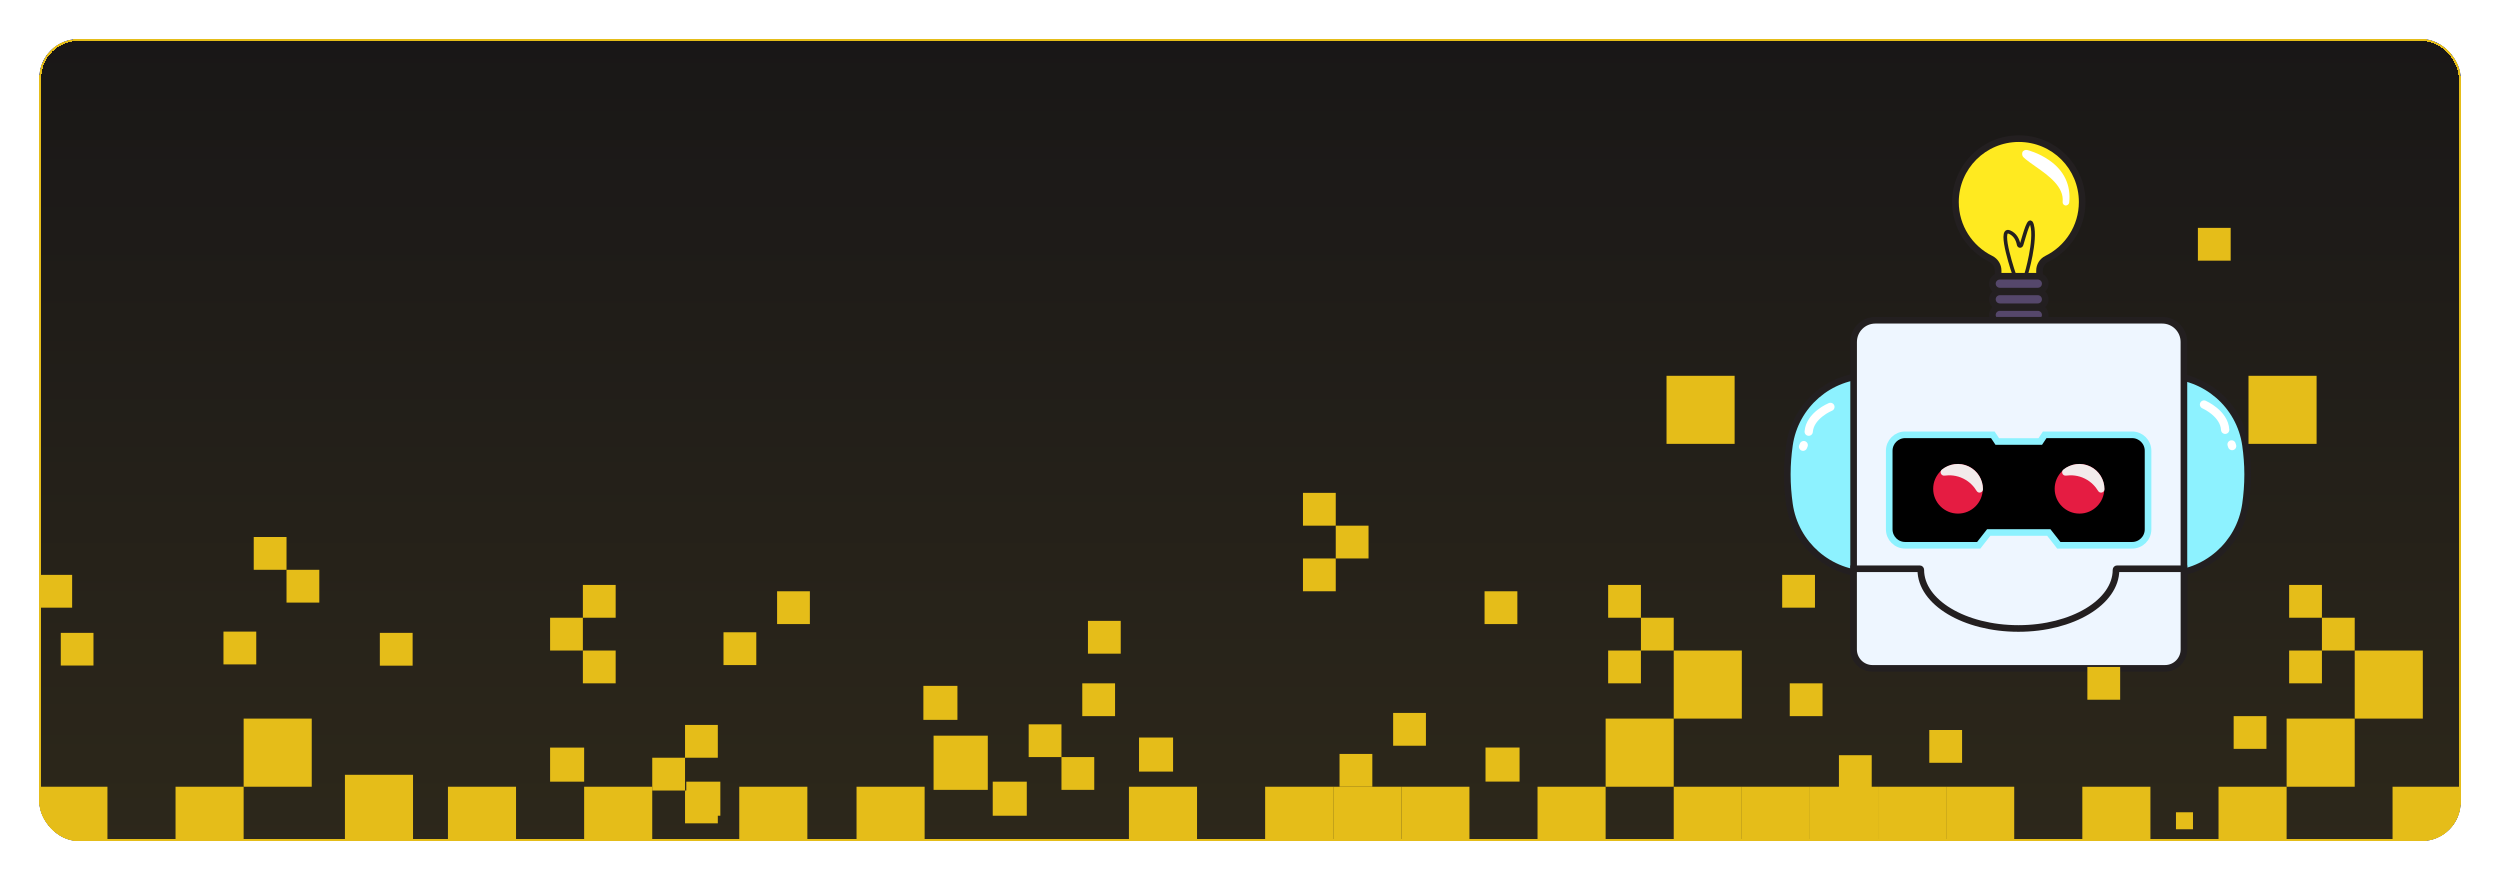 <svg width="4130" height="1454" viewBox="0 0 4130 1454" fill="none" xmlns="http://www.w3.org/2000/svg">
<g filter="url(#filter0_d_567_248)">
<g clip-path="url(#clip0_567_248)">
<g style="mix-blend-mode:overlay">
<rect x="65" y="42" width="4000" height="1324.76" fill="#1C1A1A"/>
<rect x="65" y="42" width="4000" height="1324.76" fill="url(#paint0_linear_567_248)" fill-opacity="0.2"/>
</g>
<path d="M3439.76 311.22C3439.76 352.435 3415.93 388.086 3381.3 405.152C3373.92 408.792 3369.27 416.341 3369.27 424.579V441.469H3300.93V424.573C3300.93 416.314 3296.24 408.776 3288.83 405.119C3254.23 388.042 3230.43 352.403 3230.43 311.214C3230.43 253.382 3277.33 206.503 3335.18 206.547C3393.15 206.591 3439.76 253.245 3439.76 311.214V311.22Z" fill="#FFEA20" stroke="#231F20" stroke-width="10.932" stroke-miterlimit="10" stroke-linecap="round"/>
<path d="M3328.16 433.232C3328.16 433.232 3300.27 352.982 3319.42 360.766C3329.03 364.675 3333.29 373.53 3334.78 381.385C3335.4 384.599 3338.69 384.708 3339.67 381.538C3345.64 362.242 3352.63 333.473 3356.92 349.063C3364.03 374.896 3347.22 430.734 3347.22 430.734" stroke="#231F20" stroke-width="6.013" stroke-miterlimit="10" stroke-linecap="round"/>
<path d="M3366.47 459.683H3303.73C3296.95 459.683 3291.45 465.178 3291.45 471.957C3291.45 478.736 3296.95 484.232 3303.73 484.232H3366.47C3373.25 484.232 3378.74 478.736 3378.74 471.957C3378.74 465.178 3373.25 459.683 3366.47 459.683Z" fill="#55476B" stroke="#231F20" stroke-width="10.932" stroke-miterlimit="10" stroke-linecap="round"/>
<path d="M3366.47 485.538H3303.73C3296.95 485.538 3291.45 491.034 3291.45 497.812C3291.45 504.591 3296.95 510.087 3303.73 510.087H3366.47C3373.25 510.087 3378.74 504.591 3378.74 497.812C3378.74 491.034 3373.25 485.538 3366.47 485.538Z" fill="#55476B" stroke="#231F20" stroke-width="10.932" stroke-miterlimit="10" stroke-linecap="round"/>
<path d="M3366.47 433.822H3303.73C3296.95 433.822 3291.45 439.318 3291.45 446.097C3291.45 452.876 3296.95 458.371 3303.73 458.371H3366.47C3373.25 458.371 3378.74 452.876 3378.74 446.097C3378.74 439.318 3373.25 433.822 3366.47 433.822Z" fill="#55476B" stroke="#231F20" stroke-width="10.932" stroke-miterlimit="10" stroke-linecap="round"/>
<path d="M3412.82 317.047C3412.48 317.074 3412.67 317.025 3412.32 316.986C3409.32 316.669 3407.14 313.974 3407.46 310.974C3410.09 286.25 3384.27 267.561 3362.96 252.72C3346.52 241.268 3343.37 237.874 3343.23 237.753C3340.52 235.343 3340.23 232.342 3340.87 229.395C3341.51 226.449 3345.74 224.612 3348.69 225.252C3349.48 225.427 3367.04 229.581 3385.25 242.17C3409.94 259.236 3421.38 283.424 3418.33 312.127C3418.05 314.778 3415.37 316.828 3412.81 317.041L3412.82 317.047Z" fill="white"/>
<path d="M3570.93 926.046V597.673H3576.46C3608.83 597.673 3640.13 609.338 3664.6 630.514C3689.09 651.718 3705.07 681.022 3709.61 713.043C3711.96 729.617 3713.11 745.338 3713.12 761.097C3713.15 777.261 3711.99 793.381 3709.59 810.381C3705.06 842.467 3689.08 871.843 3664.61 893.096C3640.13 914.343 3608.81 926.041 3576.4 926.041H3570.93V926.046Z" fill="#8DF2FF"/>
<path d="M3576.46 603.139C3640.63 603.139 3695.2 650.268 3704.2 713.808C3706.32 728.829 3707.64 744.616 3707.66 761.107C3707.68 778.036 3706.35 794.233 3704.18 809.62C3695.19 873.275 3640.68 920.579 3576.4 920.579V603.139H3576.46ZM3576.46 592.206H3565.46V931.512H3576.4C3610.12 931.512 3642.72 919.333 3668.19 897.228C3693.66 875.111 3710.29 844.544 3715 811.151C3717.44 793.894 3718.61 777.522 3718.6 761.096C3718.57 745.299 3717.38 728.873 3715.03 712.283C3710.31 678.955 3693.67 648.454 3668.18 626.386C3642.72 604.347 3610.15 592.212 3576.46 592.212L3576.46 592.206Z" fill="#231F20"/>
<path d="M3641.02 645.792C3641.02 645.792 3674.51 660.354 3675.97 687.538Z" fill="#8DF2FF"/>
<path d="M3641.02 645.792C3641.02 645.792 3674.51 660.354 3675.97 687.538" stroke="white" stroke-width="13.666" stroke-miterlimit="10" stroke-linecap="round"/>
<path d="M3686.56 711.661L3687.48 714.389" stroke="white" stroke-width="13.666" stroke-miterlimit="10" stroke-linecap="round"/>
<path d="M3089.36 926.047C3056.95 926.047 3025.62 914.343 3001.15 893.102C2976.67 871.849 2960.69 842.473 2956.17 810.386C2953.77 793.386 2952.61 777.267 2952.63 761.103C2952.65 745.338 2953.8 729.623 2956.15 713.049C2960.68 681.028 2976.67 651.723 3001.16 630.52C3025.63 609.344 3056.93 597.679 3089.3 597.679H3094.83V926.052H3089.36V926.047Z" fill="#8DF2FF"/>
<path d="M3089.36 603.139V920.58C3025.08 920.58 2970.56 873.275 2961.58 809.621C2959.41 794.233 2958.08 778.037 2958.1 761.108C2958.12 744.622 2959.43 728.83 2961.56 713.809C2970.55 650.269 3025.13 603.139 3089.3 603.139H3089.36ZM3100.29 592.207H3089.3C3055.62 592.207 3023.04 604.342 2997.58 626.382C2972.09 648.449 2955.45 678.95 2950.74 712.278C2948.38 728.874 2947.19 745.294 2947.17 761.092C2947.14 777.518 2948.32 793.889 2950.76 811.146C2955.47 844.539 2972.1 875.106 2997.57 897.223C3023.04 919.334 3055.64 931.507 3089.36 931.507H3100.3V603.134V592.201L3100.29 592.207Z" fill="#231F20"/>
<path d="M3023.83 649.685C3023.83 649.685 2990.03 663.509 2987.98 690.654Z" fill="#8DF2FF"/>
<path d="M3023.83 649.685C3023.83 649.685 2990.03 663.509 2987.98 690.654" stroke="white" stroke-width="13.666" stroke-miterlimit="10" stroke-linecap="round"/>
<path d="M2979.75 712.818L2978.64 715.475" stroke="white" stroke-width="13.666" stroke-miterlimit="10" stroke-linecap="round"/>
<path d="M3571.98 506.546H3098.03C3078.23 506.546 3062.18 522.598 3062.18 542.399V1016.35C3062.18 1036.15 3078.23 1052.2 3098.03 1052.2H3571.98C3591.78 1052.2 3607.83 1036.15 3607.83 1016.35V542.399C3607.83 522.598 3591.78 506.546 3571.98 506.546Z" fill="#EEF6FF" stroke="#231F20" stroke-width="10.932" stroke-miterlimit="10"/>
<path d="M3548.58 722.118V851.99C3548.58 866.525 3536.8 878.31 3522.26 878.31H3401.16L3384.65 857.21H3285.36L3268.85 878.31H3147.33C3132.79 878.31 3121.01 866.525 3121.01 851.99V722.118C3121.01 707.578 3132.79 695.798 3147.33 695.798H3292.13L3299.48 706.856H3370.52L3377.87 695.798H3522.26C3536.8 695.798 3548.58 707.578 3548.58 722.118H3548.58Z" fill="black" stroke="#8DF2FF" stroke-width="10.932" stroke-miterlimit="10"/>
<path d="M3234.58 831.425C3260.23 831.425 3281.01 810.637 3281.01 784.995C3281.01 759.352 3260.23 738.564 3234.58 738.564C3208.94 738.564 3188.15 759.352 3188.15 784.995C3188.15 810.637 3208.94 831.425 3234.58 831.425Z" fill="#E51C42" stroke="black" stroke-width="10.932" stroke-miterlimit="10" stroke-linecap="round"/>
<path d="M3212.39 763.217C3206.7 763.982 3203.57 756.816 3208.03 753.213C3220.14 743.44 3237.26 740.876 3252.23 748.048C3267.18 755.209 3275.91 770.115 3275.91 785.65C3275.91 791.362 3268.37 793.456 3265.41 788.569C3261.16 781.534 3254.33 773.597 3243.58 768.224C3232.11 762.49 3220.96 762.063 3212.39 763.217Z" fill="#F2EBEB"/>
<path d="M3435.28 831.425C3460.92 831.425 3481.71 810.637 3481.71 784.995C3481.71 759.352 3460.92 738.564 3435.28 738.564C3409.64 738.564 3388.85 759.352 3388.85 784.995C3388.85 810.637 3409.64 831.425 3435.28 831.425Z" fill="#E51C42" stroke="black" stroke-width="10.932" stroke-miterlimit="10" stroke-linecap="round"/>
<path d="M3413.09 763.217C3407.4 763.982 3404.27 756.816 3408.73 753.213C3420.84 743.44 3437.97 740.876 3452.93 748.048C3467.88 755.209 3476.61 770.115 3476.62 785.65C3476.62 791.362 3469.07 793.456 3466.12 788.569C3461.86 781.534 3455.04 773.597 3444.28 768.224C3432.81 762.49 3421.66 762.063 3413.09 763.217Z" fill="#F2EBEB"/>
<path d="M3607.9 917.055V1050.35C3607.9 1067.62 3593.9 1081.63 3576.62 1081.63H3093.4C3076.12 1081.63 3062.12 1067.62 3062.12 1050.35V917.055H3171.37C3172.36 917.055 3173.15 917.858 3173.15 918.848C3173.15 918.853 3173.15 918.859 3173.15 918.864C3173.15 972.368 3245.35 1015.74 3334.4 1015.74C3423.45 1015.74 3495.64 972.368 3495.64 918.864C3495.64 918.859 3495.64 918.853 3495.64 918.848C3495.64 917.858 3496.44 917.055 3497.42 917.055H3607.89H3607.9Z" fill="#EEF6FF" stroke="#231F20" stroke-width="10.932" stroke-miterlimit="10"/>
<g style="mix-blend-mode:screen">
<rect x="65" y="1277.17" width="112.5" height="112.5" fill="#E5BD19"/>
<rect x="908.75" y="1212.58" width="56.25" height="56.25" fill="#E5BD19"/>
<rect x="402.5" y="1164.67" width="112.5" height="112.5" fill="#E5BD19"/>
<rect width="56.25" height="56.25" transform="matrix(-4.37114e-08 -1 -1 4.37114e-08 1581.67 1166.75)" fill="#E5BD19"/>
<rect width="56.25" height="56.25" transform="matrix(-4.37117e-08 -1 -1 4.37111e-08 1937.92 1252.17)" fill="#E5BD19"/>
<rect x="2753.1" y="710.77" width="112.5" height="112.5" transform="rotate(-90 2753.1 710.77)" fill="#E5BD19"/>
<rect x="3714.52" y="710.77" width="112.5" height="112.5" transform="rotate(-90 3714.52 710.77)" fill="#E5BD19"/>
<rect width="112.5" height="112.5" transform="matrix(-4.37114e-08 -1 -1 4.37114e-08 1333.75 1389.67)" fill="#E5BD19"/>
<rect x="1133.75" y="1268.84" width="56.25" height="56.25" fill="#E5BD19"/>
<rect width="89.583" height="89.583" transform="matrix(-4.37114e-08 -1 -1 4.37114e-08 1631.85 1282.38)" fill="#E5BD19"/>
<rect x="65" y="927.168" width="54.167" height="54.167" fill="#E5BD19"/>
<rect x="100.417" y="1023" width="54" height="54" fill="#E5BD19"/>
<rect width="54.167" height="54.167" transform="matrix(-4.37114e-08 -1 -1 4.37114e-08 1807.71 1282.38)" fill="#E5BD19"/>
<rect width="54.167" height="54.167" transform="matrix(-4.37114e-08 -1 -1 4.37114e-08 1842.08 1160.5)" fill="#E5BD19"/>
<rect width="54.167" height="54.167" transform="matrix(-4.37114e-08 -1 -1 4.37114e-08 1337.92 1008.42)" fill="#E5BD19"/>
<rect width="54.167" height="54.167" transform="matrix(-4.37114e-08 -1 -1 4.37114e-08 2355.63 1209.46)" fill="#E5BD19"/>
<rect width="54.167" height="54.167" transform="matrix(-4.37114e-08 -1 -1 4.37114e-08 1851.46 1057.38)" fill="#E5BD19"/>
<rect x="2956.67" y="1160.5" width="54.167" height="54.167" transform="rotate(-90 2956.67 1160.5)" fill="#E5BD19"/>
<rect x="2452.5" y="1008.42" width="54.167" height="54.167" transform="rotate(-90 2452.5 1008.42)" fill="#E5BD19"/>
<rect x="369.166" y="1020.92" width="54.167" height="54.167" fill="#E5BD19"/>
<rect width="54.167" height="54.167" transform="matrix(-4.37114e-08 -1 -1 4.37114e-08 1753.54 1228.21)" fill="#E5BD19"/>
<rect width="54.167" height="54.167" transform="matrix(-4.37114e-08 -1 -1 4.37114e-08 1249.38 1076.13)" fill="#E5BD19"/>
<rect width="54.167" height="54.167" transform="matrix(-4.37114e-08 -1 -1 4.37114e-08 2267.08 1277.17)" fill="#E5BD19"/>
<rect x="908.75" y="998.002" width="54.167" height="54.167" fill="#E5BD19"/>
<rect x="419.167" y="864.668" width="54.167" height="54.167" fill="#E5BD19"/>
<rect width="54.167" height="54.167" transform="matrix(-1 0 0 1 3890 998.002)" fill="#E5BD19"/>
<rect x="1077.5" y="1229.25" width="54.167" height="54.167" fill="#E5BD19"/>
<rect width="54.167" height="54.167" transform="matrix(-1 0 0 1 2765 998.002)" fill="#E5BD19"/>
<rect width="54.167" height="54.167" transform="matrix(-1 0 0 1 2260.83 845.919)" fill="#E5BD19"/>
<rect width="54.167" height="54.167" transform="matrix(-1 0 0 1 3092.08 1225.09)" fill="#E5BD19"/>
<rect x="962.916" y="943.836" width="54.167" height="54.167" fill="#E5BD19"/>
<rect width="54.167" height="54.167" transform="matrix(-1 0 0 1 3835.83 943.836)" fill="#E5BD19"/>
<rect x="1131.67" y="1175.09" width="54.167" height="54.167" fill="#E5BD19"/>
<rect x="627.5" y="1023" width="54.167" height="54.167" fill="#E5BD19"/>
<rect width="54.167" height="54.167" transform="matrix(-1 0 0 1 2710.83 943.836)" fill="#E5BD19"/>
<rect width="54.167" height="54.167" transform="matrix(-1 0 0 1 2206.67 791.752)" fill="#E5BD19"/>
<rect x="962.916" y="1052.17" width="54.167" height="54.167" fill="#E5BD19"/>
<rect x="473.333" y="918.834" width="54.167" height="54.167" fill="#E5BD19"/>
<rect width="54.167" height="54.167" transform="matrix(-1 0 0 1 3835.83 1052.17)" fill="#E5BD19"/>
<rect width="54.167" height="54.167" transform="matrix(-1 0 0 1 3685.08 353.897)" fill="#E5BD19"/>
<rect width="54.167" height="54.167" transform="matrix(-1 0 0 1 3744.17 1160.5)" fill="#E5BD19"/>
<rect width="54.167" height="54.167" transform="matrix(-1 0 0 1 3241.35 1183.48)" fill="#E5BD19"/>
<rect width="54.167" height="54.167" transform="matrix(-1 0 0 1 3502.5 1079.25)" fill="#E5BD19"/>
<rect width="54.167" height="54.167" transform="matrix(-1 0 0 1 2998.33 927.168)" fill="#E5BD19"/>
<rect x="1131.67" y="1283.42" width="54.167" height="54.167" fill="#E5BD19"/>
<rect width="54.167" height="54.167" transform="matrix(-1 0 0 1 2710.83 1052.17)" fill="#E5BD19"/>
<rect width="54.167" height="54.167" transform="matrix(-1 0 0 1 2206.67 900.085)" fill="#E5BD19"/>
<rect x="290" y="1277.17" width="112.5" height="112.5" fill="#E5BD19"/>
<rect x="740" y="1277.17" width="112.5" height="112.5" fill="#E5BD19"/>
<rect x="569.823" y="1257.43" width="112.5" height="112.5" fill="#E5BD19"/>
<rect width="112.5" height="112.5" transform="matrix(-1 0 0 1 3890 1164.67)" fill="#E5BD19"/>
<rect width="112.5" height="112.5" transform="matrix(-1 0 0 1 2765 1164.67)" fill="#E5BD19"/>
<rect width="112.5" height="112.5" transform="matrix(-1 0 0 1 4002.5 1052.17)" fill="#E5BD19"/>
<rect width="112.5" height="112.5" transform="matrix(-1 0 0 1 2877.5 1052.17)" fill="#E5BD19"/>
<rect x="965" y="1277.17" width="112.5" height="112.5" fill="#E5BD19"/>
<rect x="1415" y="1277.17" width="112.5" height="112.5" fill="#E5BD19"/>
<rect x="1640" y="1268.84" width="56.25" height="56.25" fill="#E5BD19"/>
<rect x="1865" y="1277.17" width="112.5" height="112.5" fill="#E5BD19"/>
<rect x="2090" y="1277.17" width="112.5" height="112.5" fill="#E5BD19"/>
<rect x="2202.5" y="1277.17" width="112.5" height="112.5" fill="#E5BD19"/>
<rect x="2315" y="1277.17" width="112.5" height="112.5" fill="#E5BD19"/>
<rect x="2540" y="1277.17" width="112.5" height="112.5" fill="#E5BD19"/>
<rect x="2765" y="1277.17" width="112.5" height="112.5" fill="#E5BD19"/>
<rect x="2877.5" y="1277.17" width="112.5" height="112.5" fill="#E5BD19"/>
<rect x="2990" y="1277.17" width="112.5" height="112.5" fill="#E5BD19"/>
<rect x="3102.5" y="1277.17" width="112.5" height="112.5" fill="#E5BD19"/>
<rect x="3215" y="1277.17" width="112.5" height="112.5" fill="#E5BD19"/>
<rect x="2454.07" y="1212.42" width="56.25" height="56.25" fill="#E5BD19"/>
<rect x="3440" y="1277.17" width="112.5" height="112.5" fill="#E5BD19"/>
<rect x="3594.69" y="1319.36" width="28.125" height="28.125" fill="#E5BD19"/>
<rect x="3665" y="1277.17" width="112.5" height="112.5" fill="#E5BD19"/>
<rect x="3952.5" y="1277.17" width="112.5" height="112.5" fill="#E5BD19"/>
</g>
</g>
<rect x="66.608" y="43.608" width="3996.78" height="1321.54" rx="62.701" stroke="#E5BD19" stroke-width="3.215" shape-rendering="crispEdges"/>
</g>
<defs>
<filter id="filter0_d_567_248" x="0.691" y="0.199" width="4128.62" height="1453.38" filterUnits="userSpaceOnUse" color-interpolation-filters="sRGB">
<feFlood flood-opacity="0" result="BackgroundImageFix"/>
<feColorMatrix in="SourceAlpha" type="matrix" values="0 0 0 0 0 0 0 0 0 0 0 0 0 0 0 0 0 0 127 0" result="hardAlpha"/>
<feMorphology radius="16.077" operator="dilate" in="SourceAlpha" result="effect1_dropShadow_567_248"/>
<feOffset dy="22.508"/>
<feGaussianBlur stdDeviation="24.116"/>
<feComposite in2="hardAlpha" operator="out"/>
<feColorMatrix type="matrix" values="0 0 0 0 0.898 0 0 0 0 0.741 0 0 0 0 0.098 0 0 0 0.4 0"/>
<feBlend mode="normal" in2="BackgroundImageFix" result="effect1_dropShadow_567_248"/>
<feBlend mode="normal" in="SourceGraphic" in2="effect1_dropShadow_567_248" result="shape"/>
</filter>
<linearGradient id="paint0_linear_567_248" x1="2065" y1="1366.76" x2="2065" y2="42" gradientUnits="userSpaceOnUse">
<stop stop-color="#C7A725" stop-opacity="0.5"/>
<stop offset="1" stop-opacity="0.5"/>
</linearGradient>
<clipPath id="clip0_567_248">
<rect x="65" y="42" width="4000" height="1324.76" rx="64.309" fill="white"/>
</clipPath>
</defs>
</svg>

